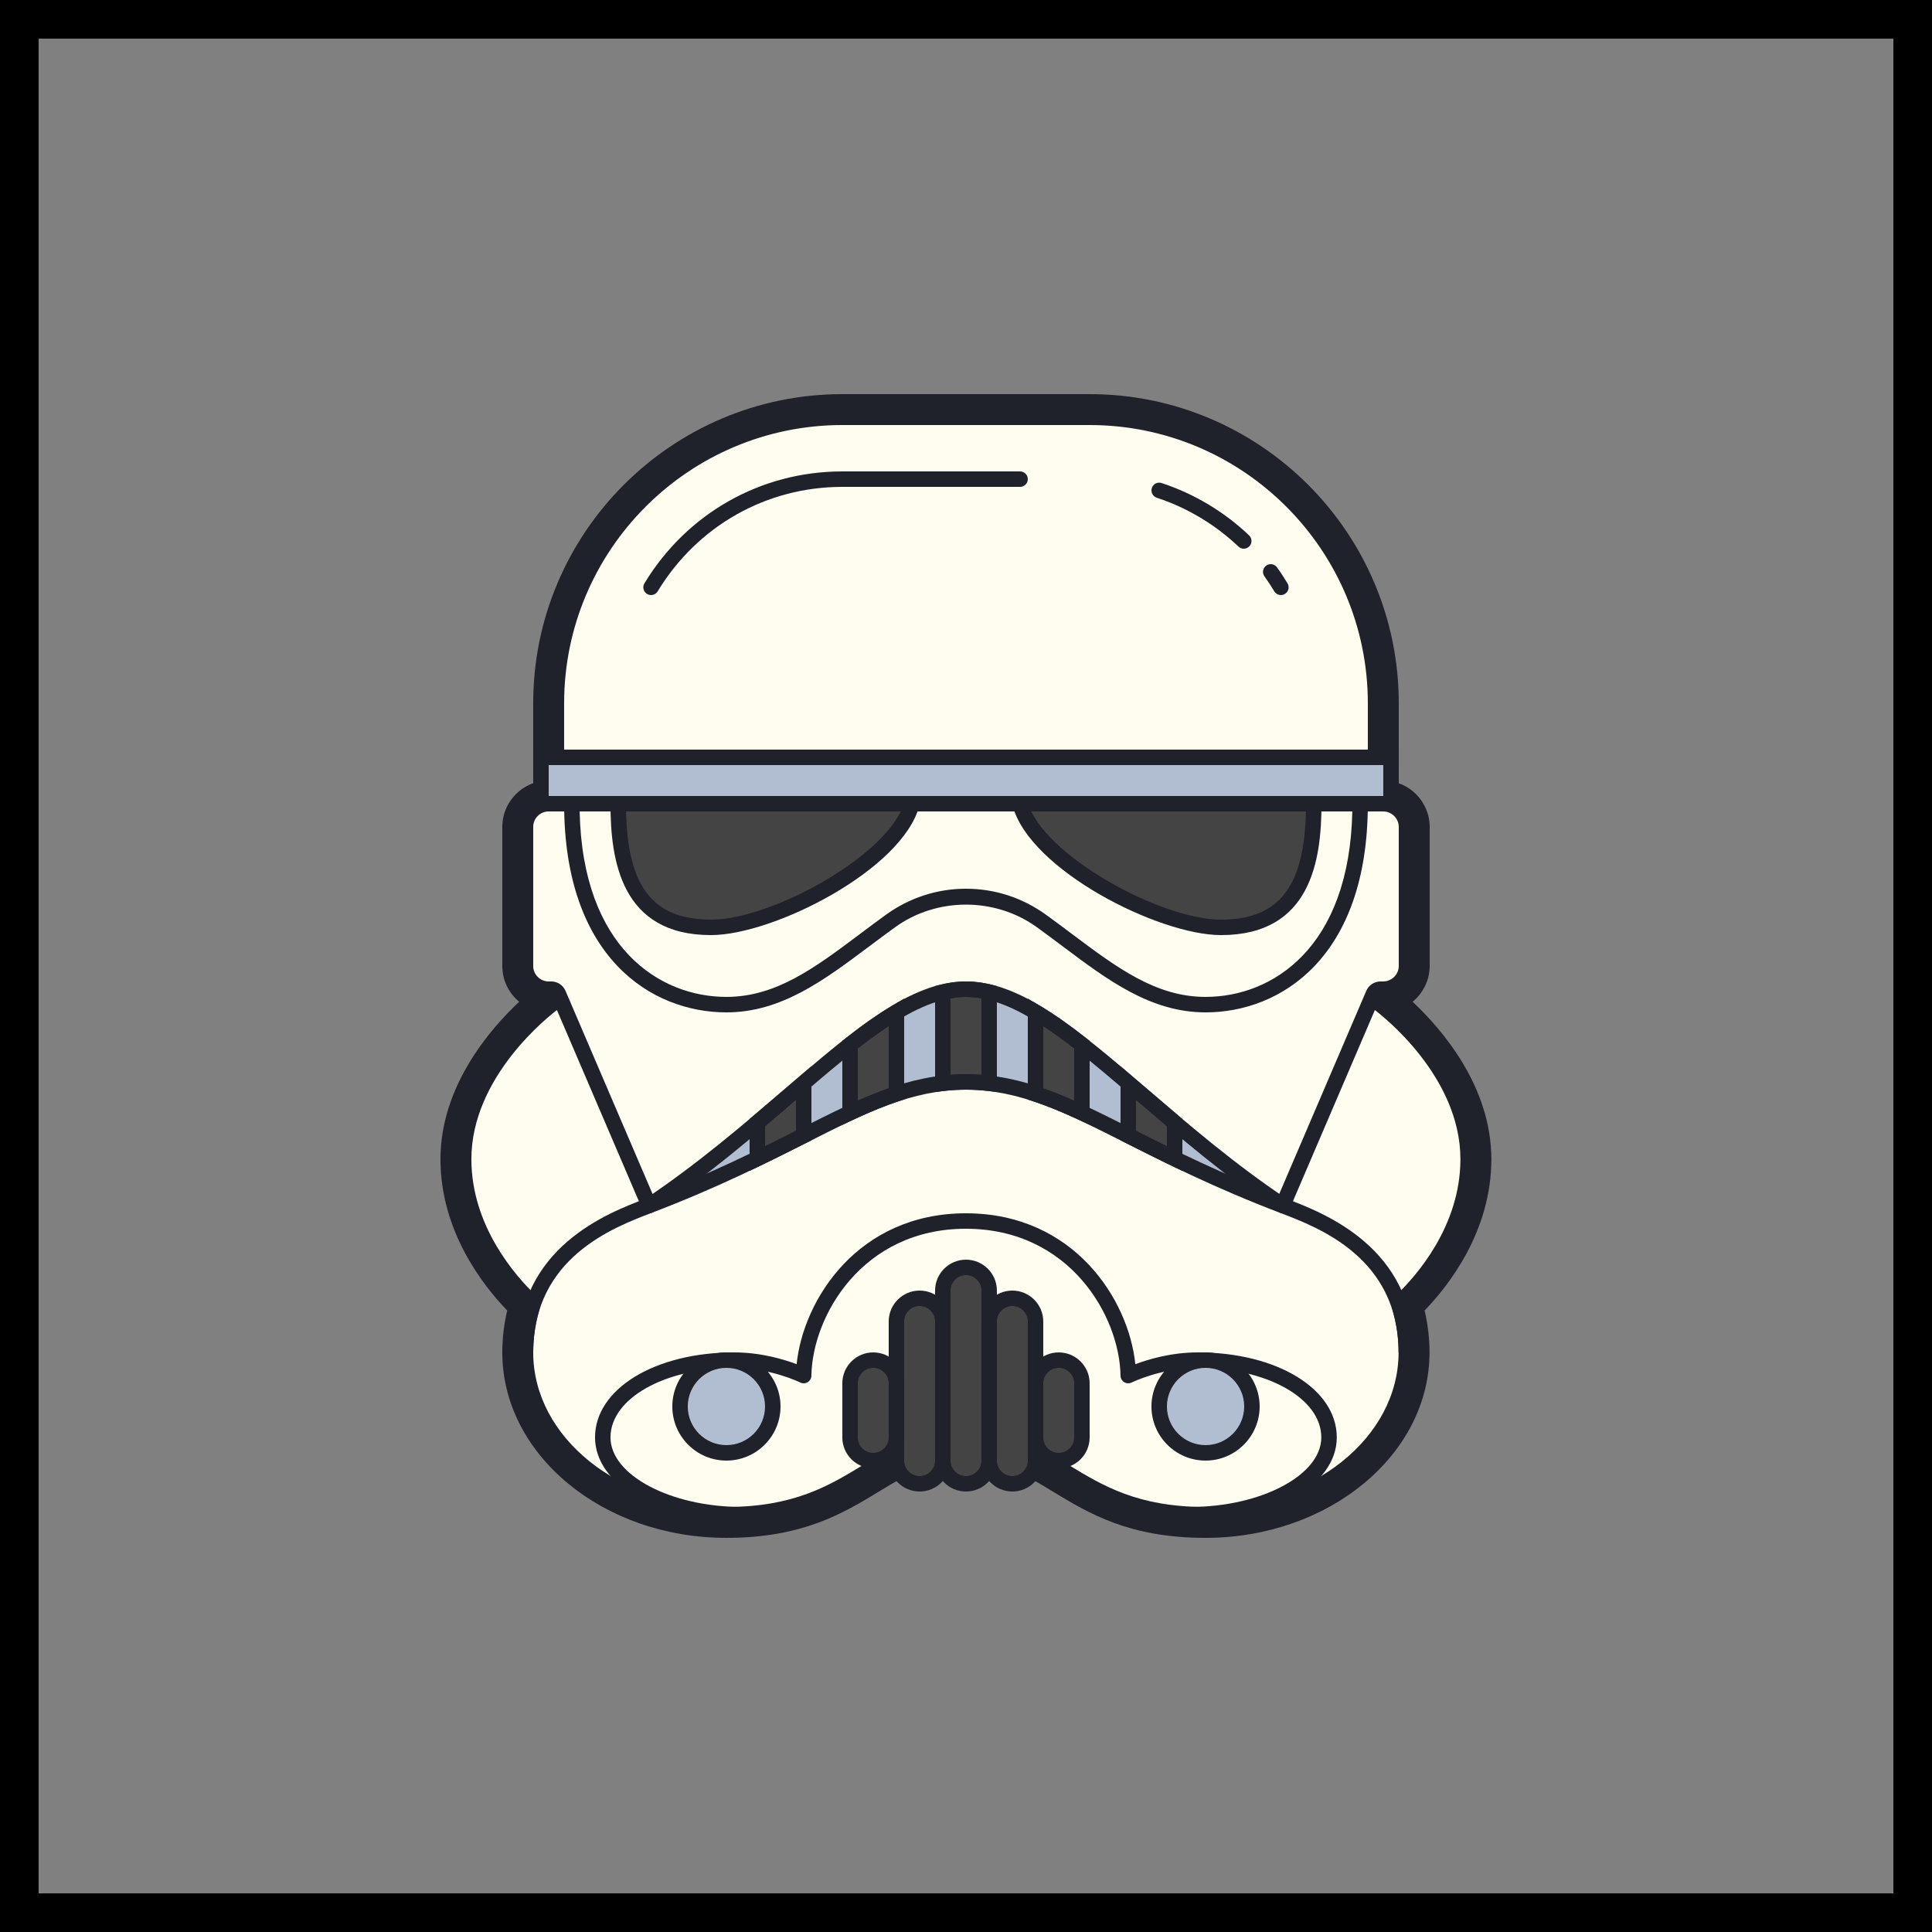 <?xml version="1.0" encoding="UTF-8"?>
<svg xmlns="http://www.w3.org/2000/svg" xmlns:xlink="http://www.w3.org/1999/xlink" viewBox="0 0 400 400" width="400px" height="400px">
<rect x="0" y="0" width="400" height="400" fill="#808080" stroke="none"/>
<g id="surface29780552">
<path style=" stroke:none;fill-rule:nonzero;fill:rgb(0%,0%,0%);fill-opacity:1;" d="M 0 400 L 0 0 L 400 0 L 400 400 Z M 392 392 L 392 8 L 8 8 L 8 392 Z M 392 392 "/>
<path style=" stroke:none;fill-rule:nonzero;fill:rgb(99.608%,99.216%,93.725%);fill-opacity:1;" d="M 286.395 158.398 L 286.395 145.602 C 286.395 112.023 259.172 84.801 225.598 84.801 L 174.395 84.801 C 140.82 84.801 113.598 112.023 113.598 145.602 L 113.598 164.801 C 110.059 164.801 107.195 167.664 107.195 171.199 L 107.195 200 C 107.195 203.535 110.059 206.398 113.598 206.398 C 107.195 211.199 94.395 224 94.395 240 C 94.395 255.188 104.383 266.344 108.57 270.352 C 107.695 273.422 107.195 276.648 107.195 280 C 107.195 299.441 126.395 315.199 150.395 315.199 C 177.598 315.199 181.473 299.199 199.996 299.199 L 199.965 299.199 C 218.484 299.199 222.363 315.199 249.562 315.199 C 273.562 315.199 292.766 299.441 292.766 280 C 292.766 276.648 292.266 273.422 291.391 270.352 C 295.578 266.344 305.562 255.188 305.562 240 C 305.562 224 292.766 211.199 286.363 206.398 C 289.898 206.398 292.766 203.535 292.766 200 L 292.766 171.199 C 292.766 167.664 289.898 164.801 286.363 164.801 Z M 286.395 158.398 "/>
<path style=" stroke:none;fill-rule:nonzero;fill:rgb(12.157%,12.941%,16.863%);fill-opacity:1;" d="M 249.598 209.602 C 238.254 209.602 229.395 202.957 220.012 195.922 C 218.277 194.625 216.508 193.297 214.68 191.977 C 206.035 185.727 193.953 185.73 185.312 191.977 C 183.484 193.301 181.715 194.625 179.98 195.922 C 170.598 202.957 161.738 209.602 150.395 209.602 C 134.895 209.602 116.797 198.285 116.797 166.398 L 116.797 164.801 L 283.195 164.801 L 283.195 166.398 C 283.195 198.285 265.098 209.602 249.598 209.602 Z M 199.992 184 C 205.953 184 211.684 185.863 216.555 189.383 C 218.398 190.715 220.184 192.051 221.934 193.363 C 231.262 200.359 239.32 206.398 249.598 206.398 C 263.367 206.398 279.398 196.309 279.98 168 L 120.012 168 C 120.594 196.309 136.625 206.398 150.395 206.398 C 160.672 206.398 168.73 200.359 178.062 193.359 C 179.809 192.047 181.598 190.711 183.438 189.379 C 188.309 185.863 194.035 184 199.992 184 Z M 199.992 184 "/>
<path style=" stroke:none;fill-rule:nonzero;fill:rgb(12.157%,12.941%,16.863%);fill-opacity:1;" d="M 132.926 250.23 L 114.141 206.398 L 108.797 206.398 L 108.797 203.199 L 114.141 203.199 C 115.422 203.199 116.574 203.961 117.082 205.141 L 135.867 248.969 Z M 132.926 250.23 "/>
<path style=" stroke:none;fill-rule:nonzero;fill:rgb(12.157%,12.941%,16.863%);fill-opacity:1;" d="M 267.035 250.23 L 264.094 248.969 L 282.875 205.141 C 283.387 203.961 284.539 203.199 285.82 203.199 L 291.164 203.199 L 291.164 206.398 L 285.82 206.398 Z M 267.035 250.23 "/>
<path style=" stroke:none;fill-rule:nonzero;fill:rgb(12.157%,12.941%,16.863%);fill-opacity:1;" d="M 249.562 318.398 C 233.762 318.398 225.363 313.293 217.953 308.789 C 212.316 305.363 207.449 302.406 199.98 302.398 C 192.512 302.402 187.645 305.363 182.008 308.789 C 174.598 313.293 166.199 318.398 150.395 318.398 C 124.812 318.398 103.996 301.176 103.996 280 C 103.996 277.113 104.336 274.203 105.012 271.324 C 100 266.145 91.195 254.914 91.195 240 C 91.195 224.922 101.422 213.094 107.492 207.406 C 105.359 205.641 103.996 202.977 103.996 200 L 103.996 171.199 C 103.996 165.906 108.305 161.602 113.598 161.602 L 113.598 168 C 111.828 168 110.395 169.438 110.395 171.199 L 110.395 200 C 110.395 201.762 111.828 203.199 113.598 203.199 C 114.977 203.199 116.199 204.078 116.629 205.391 C 117.066 206.699 116.617 208.133 115.512 208.961 C 113.68 210.336 97.594 222.895 97.594 240 C 97.594 253.902 106.816 264.238 110.781 268.043 C 111.633 268.859 111.969 270.09 111.645 271.23 C 110.82 274.137 110.395 277.09 110.395 280 C 110.395 297.645 128.34 312 150.395 312 C 164.402 312 171.664 307.586 178.684 303.32 C 184.594 299.727 190.707 296.012 199.953 296 C 199.957 295.996 199.969 296 199.98 296 C 199.988 296 199.996 295.996 200.008 296 C 209.258 296.012 215.367 299.727 221.277 303.32 C 228.301 307.586 235.559 312 249.562 312 C 271.621 312 289.562 297.645 289.562 280 C 289.562 277.09 289.141 274.137 288.312 271.23 C 287.988 270.09 288.324 268.863 289.176 268.043 C 293.141 264.238 302.363 253.902 302.363 240 C 302.363 222.895 286.281 210.336 284.445 208.961 C 283.34 208.133 282.891 206.695 283.328 205.391 C 283.766 204.078 284.988 203.199 286.363 203.199 C 288.129 203.199 289.598 201.762 289.598 200 L 289.598 171.199 C 289.598 169.438 288.129 168 286.363 168 L 286.363 161.602 C 291.656 161.602 295.996 165.906 295.996 171.199 L 295.996 200 C 295.996 202.977 294.602 205.641 292.465 207.406 C 298.535 213.094 308.766 224.922 308.766 240 C 308.766 254.914 299.961 266.145 294.949 271.324 C 295.625 274.203 295.965 277.117 295.965 280 C 295.965 301.176 275.148 318.398 249.562 318.398 Z M 249.562 318.398 "/>
<path style=" stroke:none;fill-rule:nonzero;fill:rgb(12.157%,12.941%,16.863%);fill-opacity:1;" d="M 247.996 280 C 242.473 280 237.695 281.449 235.059 282.445 C 233.691 269.062 222.348 251.219 199.996 251.199 C 199.988 251.199 199.988 251.199 199.98 251.199 C 199.973 251.199 199.969 251.199 199.965 251.199 C 177.633 251.215 166.301 269.059 164.934 282.441 C 162.305 281.445 157.531 280 151.996 280 C 135.578 280 123.195 287.566 123.195 297.602 C 123.195 307.469 136.551 315.199 153.598 315.199 L 153.598 312 C 138.855 312 126.395 305.406 126.395 297.602 C 126.395 289.527 137.641 283.199 151.996 283.199 C 159.496 283.199 165.621 286.203 165.684 286.23 C 166.168 286.473 166.758 286.453 167.227 286.164 C 167.691 285.875 167.984 285.371 167.992 284.824 C 168.172 272.559 178.465 254.41 199.977 254.398 C 221.512 254.41 231.812 272.559 231.992 284.824 C 232.004 285.371 232.289 285.879 232.762 286.164 C 233.227 286.453 233.809 286.473 234.305 286.23 C 234.371 286.203 240.488 283.199 247.996 283.199 C 262.332 283.199 273.562 289.527 273.562 297.602 C 273.562 305.406 261.105 312 246.363 312 L 246.363 315.199 C 263.41 315.199 276.766 307.469 276.766 297.602 C 276.766 287.566 264.395 280 247.996 280 Z M 247.996 280 "/>
<path style=" stroke:none;fill-rule:nonzero;fill:rgb(12.157%,12.941%,16.863%);fill-opacity:1;" d="M 257.508 113.602 C 257.109 113.602 256.711 113.453 256.402 113.16 C 251.621 108.609 245.777 105.109 239.496 103.051 C 238.66 102.773 238.199 101.867 238.48 101.031 C 238.75 100.188 239.656 99.73 240.5 100.008 C 247.227 102.219 253.492 105.965 258.609 110.844 C 259.25 111.453 259.277 112.469 258.668 113.105 C 258.348 113.434 257.93 113.602 257.508 113.602 Z M 257.508 113.602 "/>
<path style=" stroke:none;fill-rule:nonzero;fill:rgb(12.157%,12.941%,16.863%);fill-opacity:1;" d="M 265.199 123.199 C 264.66 123.199 264.129 122.926 263.828 122.43 C 263.191 121.371 262.52 120.336 261.797 119.34 C 261.277 118.625 261.438 117.625 262.148 117.105 C 262.863 116.59 263.863 116.738 264.383 117.461 C 265.16 118.527 265.879 119.637 266.566 120.77 C 267.023 121.527 266.781 122.512 266.023 122.969 C 265.77 123.125 265.484 123.199 265.199 123.199 Z M 265.199 123.199 "/>
<path style=" stroke:none;fill-rule:nonzero;fill:rgb(12.157%,12.941%,16.863%);fill-opacity:1;" d="M 134.793 123.199 C 134.508 123.199 134.219 123.125 133.965 122.969 C 133.207 122.508 132.965 121.527 133.422 120.77 C 142.223 106.262 157.539 97.602 174.395 97.602 L 211.195 97.602 C 212.078 97.602 212.797 98.316 212.797 99.199 C 212.797 100.082 212.078 100.801 211.195 100.801 L 174.395 100.801 C 158.668 100.801 144.375 108.887 136.164 122.43 C 135.859 122.93 135.332 123.199 134.793 123.199 Z M 134.793 123.199 "/>
<path style=" stroke:none;fill-rule:nonzero;fill:rgb(12.157%,12.941%,16.863%);fill-opacity:1;" d="M 289.598 158.398 L 283.195 158.398 L 283.195 145.602 C 283.195 113.84 257.355 88 225.598 88 L 174.395 88 C 142.637 88 116.797 113.84 116.797 145.602 L 116.797 158.398 L 110.395 158.398 L 110.395 145.602 C 110.395 110.309 139.105 81.602 174.395 81.602 L 225.598 81.602 C 260.887 81.602 289.598 110.309 289.598 145.602 Z M 289.598 158.398 "/>
<path style=" stroke:none;fill-rule:nonzero;fill:rgb(26.667%,26.667%,27.059%);fill-opacity:1;" d="M 188.797 166.398 C 185.598 178.535 159.996 192 147.195 192 C 131.195 192 127.996 180.168 127.996 166.398 Z M 188.797 166.398 "/>
<path style=" stroke:none;fill-rule:nonzero;fill:rgb(26.667%,26.667%,27.059%);fill-opacity:1;" d="M 211.195 166.398 C 214.395 178.535 239.996 192 252.797 192 C 268.797 192 271.996 180.168 271.996 166.398 Z M 211.195 166.398 "/>
<path style=" stroke:none;fill-rule:nonzero;fill:rgb(12.157%,12.941%,16.863%);fill-opacity:1;" d="M 147.195 193.602 C 128.555 193.602 126.395 178.078 126.395 166.398 L 129.598 166.398 C 129.598 183.223 134.859 190.398 147.195 190.398 C 159.969 190.398 184.41 176.766 187.25 165.992 L 190.344 166.809 C 186.84 180.098 160.129 193.602 147.195 193.602 Z M 147.195 193.602 "/>
<path style=" stroke:none;fill-rule:nonzero;fill:rgb(12.157%,12.941%,16.863%);fill-opacity:1;" d="M 252.797 193.602 C 239.863 193.602 213.152 180.098 209.652 166.805 L 212.746 165.992 C 215.582 176.766 240.023 190.398 252.797 190.398 C 265.133 190.398 270.395 183.223 270.395 166.398 L 273.598 166.398 C 273.598 178.078 271.438 193.602 252.797 193.602 Z M 252.797 193.602 "/>
<path style=" stroke:none;fill-rule:nonzero;fill:rgb(69.412%,74.118%,81.569%);fill-opacity:1;" d="M 111.996 156.801 L 287.996 156.801 L 287.996 166.398 L 111.996 166.398 Z M 111.996 156.801 "/>
<path style=" stroke:none;fill-rule:nonzero;fill:rgb(12.157%,12.941%,16.863%);fill-opacity:1;" d="M 289.598 168 L 110.395 168 L 110.395 155.199 L 289.598 155.199 Z M 113.598 164.801 L 286.395 164.801 L 286.395 158.398 L 113.598 158.398 Z M 113.598 164.801 "/>
<path style=" stroke:none;fill-rule:nonzero;fill:rgb(26.667%,26.667%,27.059%);fill-opacity:1;" d="M 204.797 267.199 C 204.797 264.551 202.645 262.398 199.996 262.398 C 197.348 262.398 195.195 264.551 195.195 267.199 C 195.195 269.344 195.195 300.254 195.195 302.398 C 195.195 305.051 197.348 307.199 199.996 307.199 C 202.645 307.199 204.797 305.051 204.797 302.398 C 204.797 300.254 204.797 269.344 204.797 267.199 Z M 204.797 267.199 "/>
<path style=" stroke:none;fill-rule:nonzero;fill:rgb(26.667%,26.667%,27.059%);fill-opacity:1;" d="M 195.195 273.602 C 195.195 270.949 193.047 268.801 190.395 268.801 C 187.746 268.801 185.598 270.949 185.598 273.602 C 185.598 275.605 185.598 300.391 185.598 302.398 C 185.598 305.051 187.746 307.199 190.395 307.199 C 193.047 307.199 195.195 305.051 195.195 302.398 C 195.195 300.391 195.195 275.605 195.195 273.602 Z M 195.195 273.602 "/>
<path style=" stroke:none;fill-rule:nonzero;fill:rgb(26.667%,26.667%,27.059%);fill-opacity:1;" d="M 214.395 273.605 C 214.395 270.949 212.246 268.801 209.598 268.801 C 206.945 268.801 204.797 270.953 204.797 273.605 C 204.797 275.922 204.797 300.078 204.797 302.395 C 204.797 305.051 206.945 307.199 209.598 307.199 C 212.246 307.199 214.395 305.047 214.395 302.395 C 214.395 300.078 214.395 275.922 214.395 273.605 Z M 214.395 273.605 "/>
<path style=" stroke:none;fill-rule:nonzero;fill:rgb(26.667%,26.667%,27.059%);fill-opacity:1;" d="M 223.996 286.398 C 223.996 283.75 221.844 281.602 219.195 281.602 C 216.547 281.602 214.395 283.75 214.395 286.398 C 214.395 288.715 214.395 295.285 214.395 297.602 C 214.395 300.25 216.547 302.398 219.195 302.398 C 221.844 302.398 223.996 300.25 223.996 297.602 C 223.996 295.285 223.996 288.715 223.996 286.398 Z M 223.996 286.398 "/>
<path style=" stroke:none;fill-rule:nonzero;fill:rgb(26.667%,26.667%,27.059%);fill-opacity:1;" d="M 185.598 286.398 C 185.598 283.75 183.445 281.602 180.797 281.602 C 178.145 281.602 175.996 283.75 175.996 286.398 C 175.996 288.715 175.996 295.285 175.996 297.602 C 175.996 300.25 178.145 302.398 180.797 302.398 C 183.445 302.398 185.598 300.25 185.598 297.602 C 185.598 295.285 185.598 288.715 185.598 286.398 Z M 185.598 286.398 "/>
<path style=" stroke:none;fill-rule:nonzero;fill:rgb(12.157%,12.941%,16.863%);fill-opacity:1;" d="M 199.996 308.801 C 196.465 308.801 193.598 305.93 193.598 302.398 L 193.598 267.199 C 193.598 263.672 196.465 260.801 199.996 260.801 C 203.527 260.801 206.395 263.672 206.395 267.199 L 206.395 302.398 C 206.395 305.93 203.527 308.801 199.996 308.801 Z M 199.996 264 C 198.23 264 196.797 265.438 196.797 267.199 L 196.797 302.398 C 196.797 304.164 198.23 305.602 199.996 305.602 C 201.762 305.602 203.195 304.164 203.195 302.398 L 203.195 267.199 C 203.195 265.438 201.762 264 199.996 264 Z M 199.996 264 "/>
<path style=" stroke:none;fill-rule:nonzero;fill:rgb(12.157%,12.941%,16.863%);fill-opacity:1;" d="M 190.395 308.801 C 186.867 308.801 183.996 305.93 183.996 302.398 L 183.996 273.602 C 183.996 270.07 186.867 267.199 190.395 267.199 C 193.926 267.199 196.797 270.07 196.797 273.602 L 196.797 302.398 C 196.797 305.93 193.926 308.801 190.395 308.801 Z M 190.395 270.398 C 188.629 270.398 187.195 271.836 187.195 273.602 L 187.195 302.398 C 187.195 304.164 188.629 305.602 190.395 305.602 C 192.164 305.602 193.598 304.164 193.598 302.398 L 193.598 273.602 C 193.598 271.836 192.164 270.398 190.395 270.398 Z M 190.395 270.398 "/>
<path style=" stroke:none;fill-rule:nonzero;fill:rgb(12.157%,12.941%,16.863%);fill-opacity:1;" d="M 209.598 308.801 C 206.066 308.801 203.195 305.926 203.195 302.395 L 203.195 273.609 C 203.195 270.074 206.066 267.199 209.598 267.199 C 213.125 267.199 215.996 270.074 215.996 273.605 L 215.996 302.391 C 215.996 305.926 213.125 308.801 209.598 308.801 Z M 209.598 270.398 C 207.828 270.398 206.395 271.84 206.395 273.605 L 206.395 302.391 C 206.395 304.16 207.828 305.602 209.598 305.602 C 211.363 305.602 212.797 304.16 212.797 302.395 L 212.797 273.609 C 212.797 271.84 211.363 270.398 209.598 270.398 Z M 209.598 270.398 "/>
<path style=" stroke:none;fill-rule:nonzero;fill:rgb(12.157%,12.941%,16.863%);fill-opacity:1;" d="M 219.195 304 C 215.668 304 212.797 301.129 212.797 297.602 L 212.797 286.398 C 212.797 282.871 215.668 280 219.195 280 C 222.727 280 225.598 282.871 225.598 286.398 L 225.598 297.602 C 225.598 301.129 222.727 304 219.195 304 Z M 219.195 283.199 C 217.43 283.199 215.996 284.637 215.996 286.398 L 215.996 297.602 C 215.996 299.363 217.43 300.801 219.195 300.801 C 220.961 300.801 222.395 299.363 222.395 297.602 L 222.395 286.398 C 222.395 284.637 220.961 283.199 219.195 283.199 Z M 219.195 283.199 "/>
<path style=" stroke:none;fill-rule:nonzero;fill:rgb(12.157%,12.941%,16.863%);fill-opacity:1;" d="M 180.797 304 C 177.266 304 174.395 301.129 174.395 297.602 L 174.395 286.398 C 174.395 282.871 177.266 280 180.797 280 C 184.324 280 187.195 282.871 187.195 286.398 L 187.195 297.602 C 187.195 301.129 184.324 304 180.797 304 Z M 180.797 283.199 C 179.031 283.199 177.598 284.637 177.598 286.398 L 177.598 297.602 C 177.598 299.363 179.031 300.801 180.797 300.801 C 182.562 300.801 183.996 299.363 183.996 297.602 L 183.996 286.398 C 183.996 284.637 182.562 283.199 180.797 283.199 Z M 180.797 283.199 "/>
<path style=" stroke:none;fill-rule:nonzero;fill:rgb(69.412%,74.118%,81.569%);fill-opacity:1;" d="M 159.996 291.199 C 159.996 296.5 155.699 300.801 150.395 300.801 C 145.094 300.801 140.797 296.5 140.797 291.199 C 140.797 285.898 145.094 281.602 150.395 281.602 C 155.699 281.602 159.996 285.898 159.996 291.199 Z M 159.996 291.199 "/>
<path style=" stroke:none;fill-rule:nonzero;fill:rgb(69.412%,74.118%,81.569%);fill-opacity:1;" d="M 259.195 291.199 C 259.195 296.5 254.898 300.801 249.598 300.801 C 244.293 300.801 239.996 296.5 239.996 291.199 C 239.996 285.898 244.293 281.602 249.598 281.602 C 254.898 281.602 259.195 285.898 259.195 291.199 Z M 259.195 291.199 "/>
<path style=" stroke:none;fill-rule:nonzero;fill:rgb(12.157%,12.941%,16.863%);fill-opacity:1;" d="M 150.395 302.398 C 144.219 302.398 139.195 297.375 139.195 291.199 C 139.195 285.023 144.219 280 150.395 280 C 156.57 280 161.598 285.023 161.598 291.199 C 161.598 297.375 156.57 302.398 150.395 302.398 Z M 150.395 283.199 C 145.984 283.199 142.395 286.789 142.395 291.199 C 142.395 295.609 145.984 299.199 150.395 299.199 C 154.809 299.199 158.395 295.609 158.395 291.199 C 158.395 286.789 154.809 283.199 150.395 283.199 Z M 150.395 283.199 "/>
<path style=" stroke:none;fill-rule:nonzero;fill:rgb(12.157%,12.941%,16.863%);fill-opacity:1;" d="M 249.598 302.398 C 243.422 302.398 238.395 297.375 238.395 291.199 C 238.395 285.023 243.422 280 249.598 280 C 255.773 280 260.797 285.023 260.797 291.199 C 260.797 297.375 255.773 302.398 249.598 302.398 Z M 249.598 283.199 C 245.184 283.199 241.598 286.789 241.598 291.199 C 241.598 295.609 245.184 299.199 249.598 299.199 C 254.008 299.199 257.598 295.609 257.598 291.199 C 257.598 286.789 254.008 283.199 249.598 283.199 Z M 249.598 283.199 "/>
<path style=" stroke:none;fill-rule:nonzero;fill:rgb(69.412%,74.118%,81.569%);fill-opacity:1;" d="M 199.934 224.012 L 200.027 224.012 C 200.012 224.012 199.996 224.016 199.984 224.016 C 219.188 224.039 231.996 236.812 265.566 249.602 L 265.598 249.602 C 236.801 230.402 217.598 204.805 200 204.805 C 182.398 204.805 163.199 230.402 134.398 249.602 C 167.969 236.812 180.781 224.039 199.984 224.016 C 199.965 224.012 199.953 224.012 199.934 224.012 Z M 199.934 224.012 "/>
<path style=" stroke:none;fill-rule:nonzero;fill:rgb(26.667%,26.667%,27.059%);fill-opacity:1;" d="M 204.797 205.406 L 204.797 224.289 C 203.227 224.098 201.629 224 199.996 224 C 198.363 224 196.766 224.098 195.195 224.289 L 195.195 205.406 C 196.797 205.023 198.395 204.801 199.996 204.801 C 201.598 204.801 203.195 205.023 204.797 205.406 Z M 204.797 205.406 "/>
<path style=" stroke:none;fill-rule:nonzero;fill:rgb(26.667%,26.667%,27.059%);fill-opacity:1;" d="M 223.996 216.289 L 223.996 230.367 C 220.668 228.832 217.531 227.52 214.395 226.496 L 214.395 209.566 C 217.469 211.391 220.668 213.664 223.996 216.289 Z M 223.996 216.289 "/>
<path style=" stroke:none;fill-rule:nonzero;fill:rgb(26.667%,26.667%,27.059%);fill-opacity:1;" d="M 243.195 232.414 L 243.195 239.871 C 239.738 238.207 236.57 236.609 233.598 235.105 L 233.598 224.223 C 236.668 226.848 239.867 229.602 243.195 232.414 Z M 243.195 232.414 "/>
<path style=" stroke:none;fill-rule:nonzero;fill:rgb(26.667%,26.667%,27.059%);fill-opacity:1;" d="M 185.598 209.566 L 185.598 226.465 C 182.492 227.488 179.324 228.801 175.996 230.367 L 175.996 216.289 C 179.324 213.664 182.523 211.391 185.598 209.566 Z M 185.598 209.566 "/>
<path style=" stroke:none;fill-rule:nonzero;fill:rgb(26.667%,26.667%,27.059%);fill-opacity:1;" d="M 166.395 224.223 L 166.395 235.105 C 163.422 236.609 160.254 238.207 156.797 239.871 L 156.797 232.414 C 160.125 229.602 163.324 226.848 166.395 224.223 Z M 166.395 224.223 "/>
<path style=" stroke:none;fill-rule:nonzero;fill:rgb(12.157%,12.941%,16.863%);fill-opacity:1;" d="M 206.395 226.098 L 204.602 225.875 C 201.613 225.512 198.375 225.512 195.387 225.875 L 193.598 226.098 L 193.598 204.148 L 194.82 203.852 C 198.48 202.98 201.516 202.98 205.172 203.852 L 206.395 204.148 Z M 199.996 222.398 C 201.07 222.398 202.145 222.441 203.195 222.523 L 203.195 206.703 C 200.965 206.297 199.027 206.297 196.797 206.703 L 196.797 222.523 C 197.848 222.441 198.922 222.398 199.996 222.398 Z M 199.996 222.398 "/>
<path style=" stroke:none;fill-rule:nonzero;fill:rgb(12.157%,12.941%,16.863%);fill-opacity:1;" d="M 225.598 232.871 L 223.324 231.82 C 219.664 230.133 216.672 228.922 213.898 228.016 L 212.797 227.656 L 212.797 206.758 L 215.211 208.191 C 218.211 209.973 221.406 212.203 224.988 215.031 L 225.598 215.512 Z M 215.996 225.348 C 217.965 226.027 220.055 226.859 222.395 227.891 L 222.395 217.07 C 220.109 215.289 217.996 213.762 215.996 212.453 Z M 215.996 225.348 "/>
<path style=" stroke:none;fill-rule:nonzero;fill:rgb(12.157%,12.941%,16.863%);fill-opacity:1;" d="M 244.797 242.418 L 242.5 241.316 C 239.035 239.648 235.859 238.043 232.871 236.531 L 231.996 236.086 L 231.996 220.754 L 237.156 225.16 C 239.445 227.121 241.801 229.141 244.23 231.195 L 244.797 231.672 Z M 235.195 234.117 C 237.227 235.145 239.352 236.215 241.598 237.316 L 241.598 233.16 C 239.402 231.301 237.273 229.477 235.195 227.699 Z M 235.195 234.117 "/>
<path style=" stroke:none;fill-rule:nonzero;fill:rgb(12.157%,12.941%,16.863%);fill-opacity:1;" d="M 174.395 232.895 L 174.395 215.512 L 175.004 215.031 C 178.586 212.203 181.781 209.969 184.781 208.191 L 187.195 206.758 L 187.195 227.621 L 186.094 227.984 C 183.211 228.938 180.129 230.188 176.676 231.816 Z M 177.598 217.066 L 177.598 227.871 C 179.855 226.867 181.969 226.023 183.996 225.316 L 183.996 212.453 C 181.996 213.762 179.879 215.285 177.598 217.066 Z M 177.598 217.066 "/>
<path style=" stroke:none;fill-rule:nonzero;fill:rgb(12.157%,12.941%,16.863%);fill-opacity:1;" d="M 155.195 242.418 L 155.195 231.672 L 155.762 231.195 C 158.191 229.141 160.547 227.125 162.836 225.16 L 167.996 220.754 L 167.996 236.086 L 167.121 236.531 C 164.133 238.043 160.957 239.645 157.492 241.316 Z M 158.395 233.16 L 158.395 237.316 C 160.641 236.215 162.766 235.145 164.797 234.117 L 164.797 227.699 C 162.719 229.477 160.59 231.301 158.395 233.16 Z M 158.395 233.16 "/>
<path style=" stroke:none;fill-rule:nonzero;fill:rgb(12.157%,12.941%,16.863%);fill-opacity:1;" d="M 265.598 251.199 C 265.289 251.199 264.98 251.113 264.711 250.93 C 253.781 243.648 244.16 235.391 235.672 228.105 C 221.535 215.98 210.375 206.398 199.996 206.398 C 189.617 206.398 178.457 215.98 164.324 228.105 C 155.836 235.391 146.215 243.645 135.285 250.93 C 134.555 251.414 133.562 251.223 133.066 250.488 C 132.578 249.75 132.777 248.758 133.512 248.27 C 144.277 241.09 153.824 232.902 162.242 225.676 C 176.871 213.121 188.434 203.199 199.996 203.199 C 211.559 203.199 223.121 213.121 237.758 225.676 C 246.176 232.902 255.719 241.09 266.484 248.27 C 267.219 248.758 267.422 249.75 266.93 250.488 C 266.617 250.949 266.109 251.199 265.598 251.199 Z M 265.598 251.199 "/>
<path style=" stroke:none;fill-rule:nonzero;fill:rgb(12.157%,12.941%,16.863%);fill-opacity:1;" d="M 292.766 280 L 289.562 280 C 289.562 260.453 273.086 254.176 265.16 251.16 C 251.637 246.008 241.348 240.82 233.074 236.645 C 220.383 230.246 211.207 225.621 199.98 225.609 C 188.75 225.621 179.578 230.246 166.887 236.645 C 158.613 240.816 148.32 246.008 134.961 251.094 C 126.875 254.176 110.395 260.453 110.395 280 L 107.195 280 C 107.195 258.246 125.738 251.184 133.66 248.168 C 147.031 243.078 156.812 238.145 165.449 233.793 C 178.508 227.207 187.957 222.445 199.914 222.414 C 199.93 222.41 199.945 222.414 199.965 222.414 C 199.969 222.414 199.977 222.414 199.977 222.414 C 200.004 222.414 200.016 222.414 200.035 222.414 C 200.039 222.414 200.051 222.414 200.059 222.414 C 212.012 222.445 221.461 227.207 234.523 233.793 C 243.156 238.145 252.941 243.078 266.145 248.105 C 274.219 251.184 292.766 258.246 292.766 280 Z M 292.766 280 "/>
</g>
</svg>
